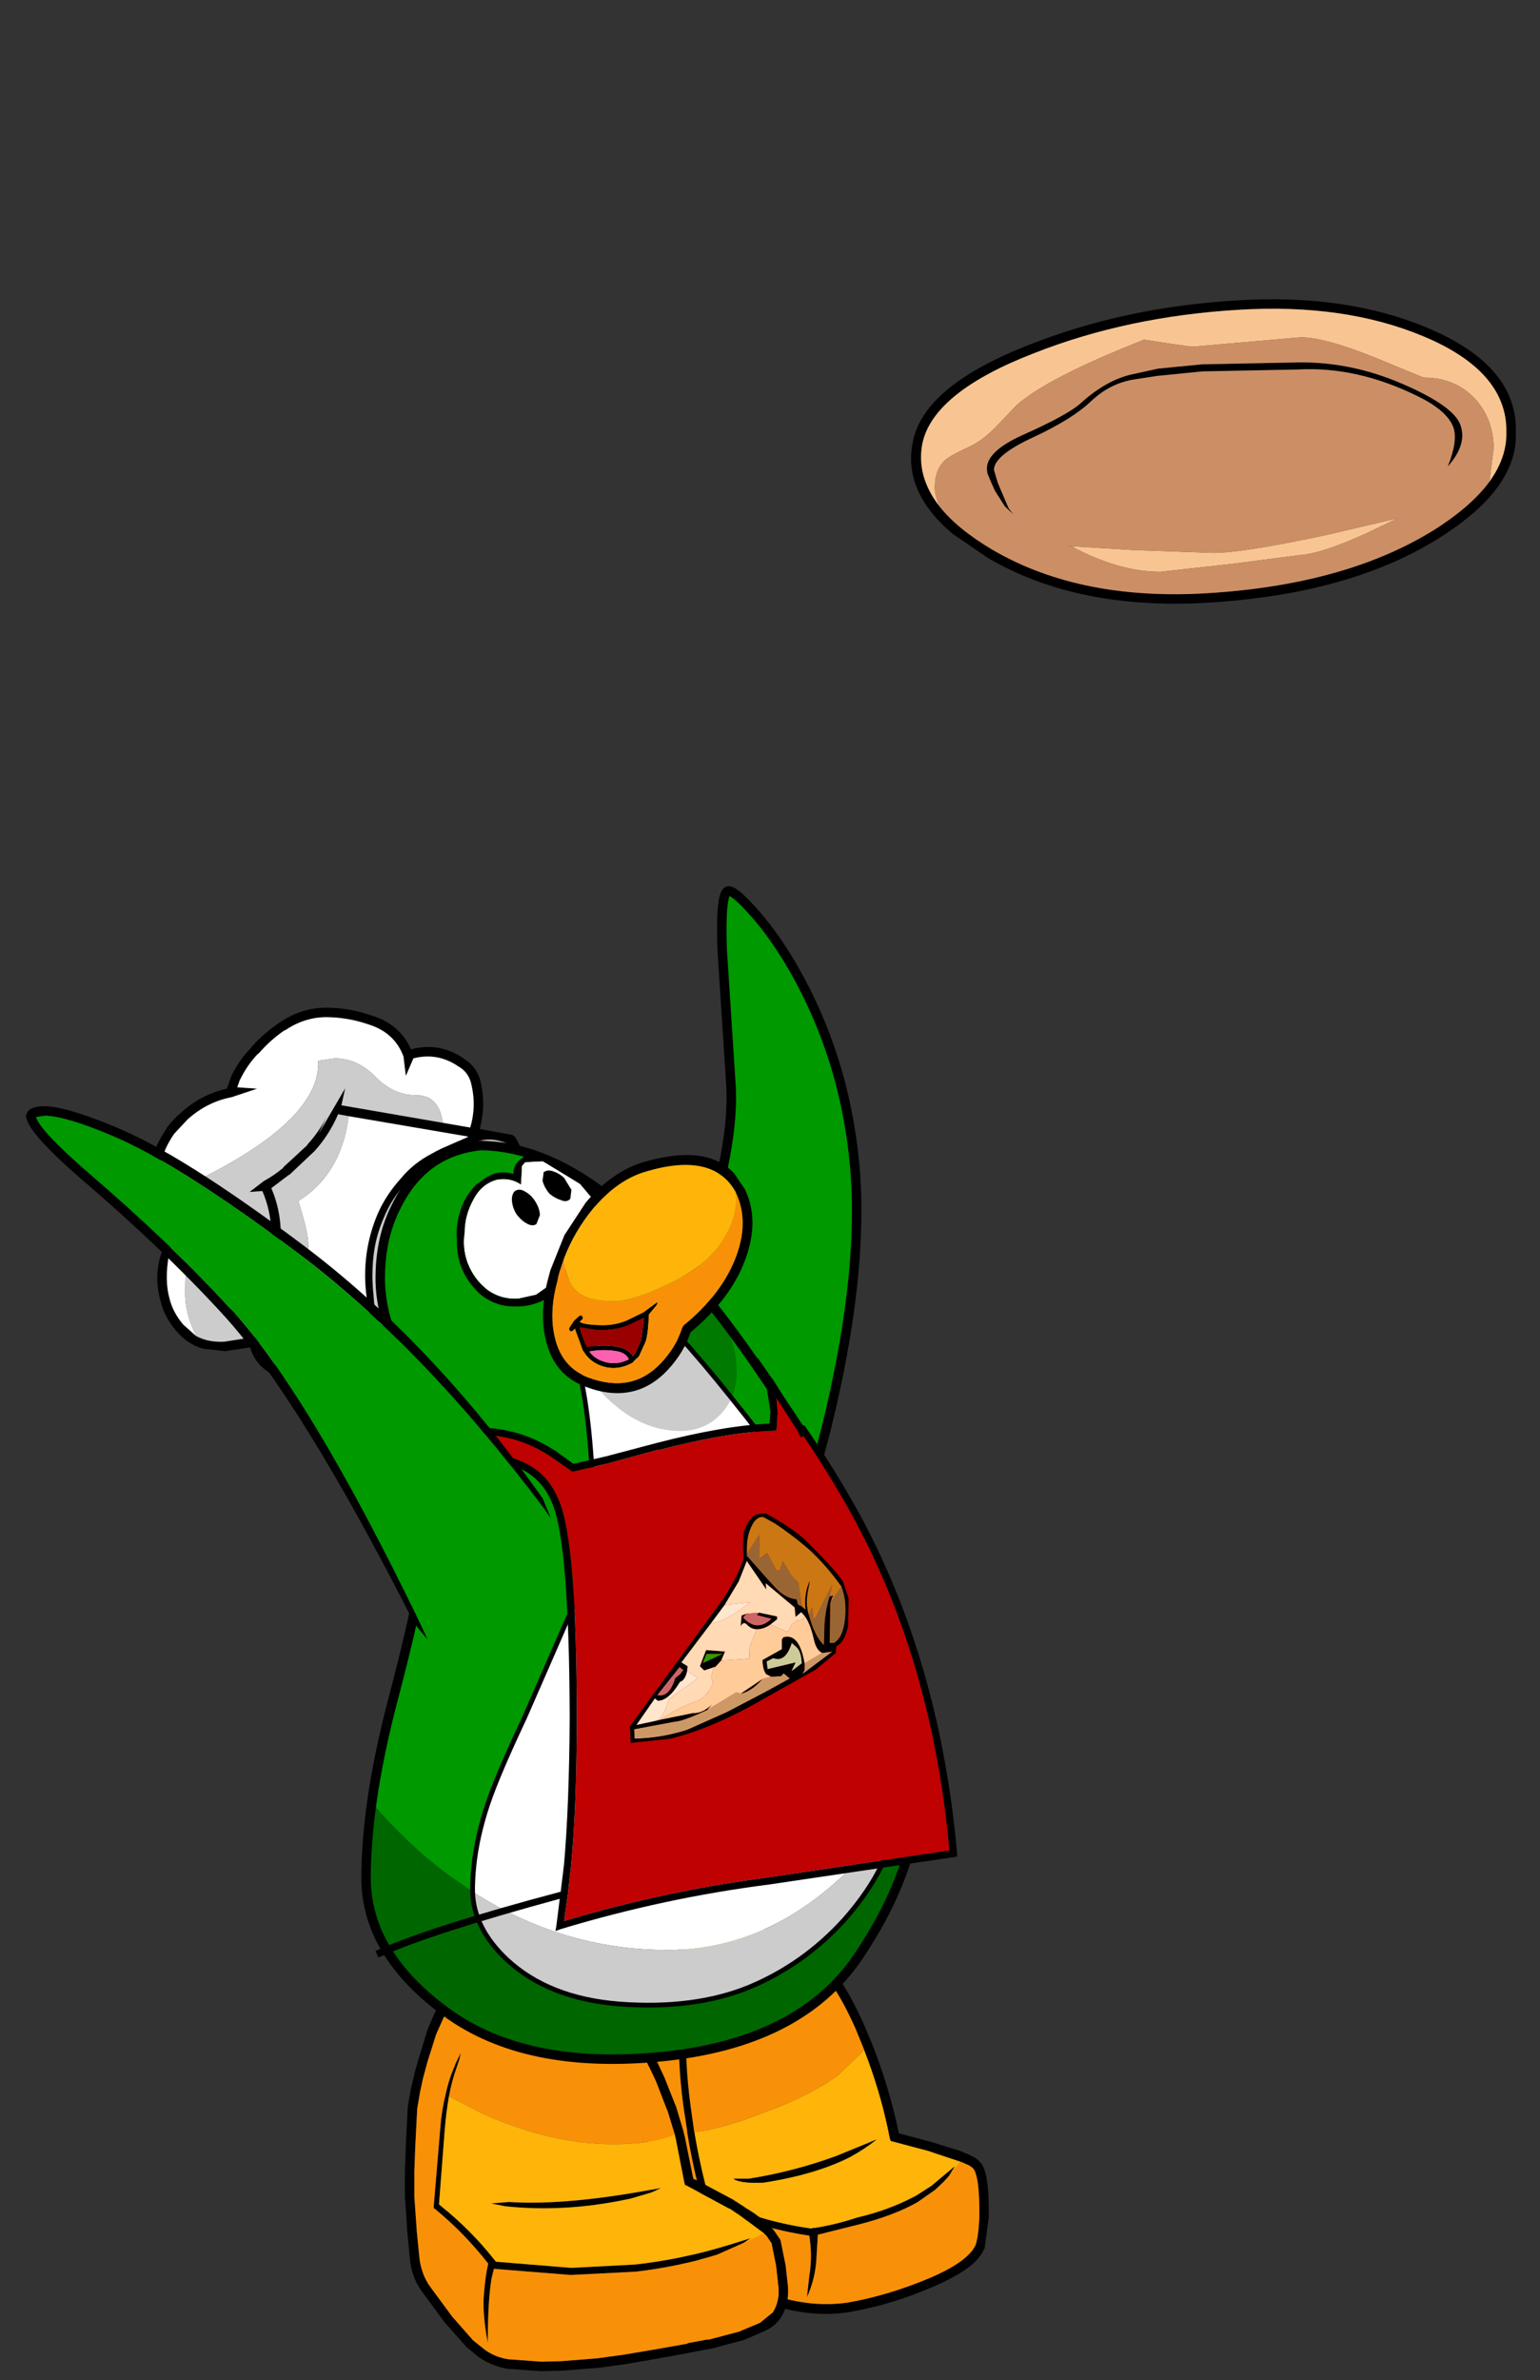 <?xml version="1.0" encoding="UTF-8" standalone="no"?>
<svg xmlns:ffdec="https://www.free-decompiler.com/flash" xmlns:xlink="http://www.w3.org/1999/xlink" ffdec:objectType="frame" height="251.2px" width="162.6px" xmlns="http://www.w3.org/2000/svg">
  <rect width="100%" height="100%" fill="#333333" stroke="none"/>
  <g transform="matrix(1.0, 0.0, 0.0, 1.0, -295.9, -22.4)">
    <use ffdec:characterId="209" height="41.9" transform="matrix(1.0, 0.0, 0.0, 1.0, 363.25, 224.7)" width="37.05" xlink:href="#shape0"/>
    <use ffdec:characterId="210" height="44.35" transform="matrix(1.0, 0.0, 0.0, 1.0, 338.6, 228.3)" width="40.5" xlink:href="#shape1"/>
    <use ffdec:characterId="211" height="39.6" transform="matrix(1.0, 0.0, 0.0, 1.0, 311.45, 128.75)" width="41.9" xlink:href="#shape2"/>
    <use ffdec:characterId="212" height="71.55" transform="matrix(1.0, 0.0, 0.0, 1.0, 365.1, 115.95)" width="21.75" xlink:href="#shape3"/>
    <use ffdec:characterId="213" height="97.45" transform="matrix(1.0, 0.0, 0.0, 1.0, 334.05, 142.8)" width="59.45" xlink:href="#shape4"/>
    <use ffdec:characterId="214" height="63.3" transform="matrix(1.0, 0.0, 0.0, 1.0, 335.55, 165.7)" width="61.4" xlink:href="#shape5"/>
    <use ffdec:characterId="191" height="24.35" transform="matrix(1.0, 0.0, 0.0, 1.0, 362.4, 182.05)" width="23.2" xlink:href="#shape6"/>
    <use ffdec:characterId="215" height="16.15" transform="matrix(1.0, 0.0, 0.0, 1.0, 344.1, 144.15)" width="15.75" xlink:href="#shape7"/>
    <use ffdec:characterId="115" height="4.15" transform="matrix(0.811, -0.585, 0.585, 0.811, 349.219, 148.863)" width="2.4" xlink:href="#shape8"/>
    <use ffdec:characterId="143" height="3.3" transform="matrix(0.066, -0.998, 0.998, 0.066, 352.956, 149.007)" width="3.1" xlink:href="#shape9"/>
    <use ffdec:characterId="194" height="18.3" transform="matrix(0.517, -0.856, 0.885, 0.691, 352.7, 164.4)" width="15.45" xlink:href="#shape10"/>
    <use ffdec:characterId="216" height="18.0" transform="matrix(0.517, -0.856, 0.856, 0.517, 348.886, 163.601)" width="27.75" xlink:href="#shape11"/>
    <use ffdec:characterId="245" height="32.1" transform="matrix(1.0, 0.0, 0.0, 1.0, 392.1, 54.0)" width="63.85" xlink:href="#shape12"/>
    <use ffdec:characterId="218" height="56.3" transform="matrix(1.0, 0.0, 0.0, 1.0, 298.65, 139.15)" width="55.4" xlink:href="#shape13"/>
  </g>
  <defs>
    <g id="shape0" transform="matrix(1.0, 0.0, 0.0, 1.0, 0.0, 0.0)">
      <path d="M24.25 23.9 L20.95 25.25 Q16.45 26.9 11.7 27.65 L10.1 27.65 Q10.8 28.15 13.25 28.05 18.75 27.2 22.4 25.35 23.95 24.5 25.2 23.5 L24.25 23.9 M23.9 14.05 Q25.5 18.15 26.4 22.35 L26.6 23.35 26.7 23.65 30.85 24.75 30.8 24.75 34.1 25.85 33.65 26.4 32.8 27.4 33.45 26.35 31.0 28.4 29.45 29.4 Q26.6 30.95 23.15 31.75 20.9 32.5 18.65 32.85 L18.5 32.85 18.25 32.9 Q14.6 32.4 10.95 31.1 L7.75 29.8 7.45 29.55 Q6.55 26.25 5.95 22.7 7.85 22.55 11.15 21.45 L14.65 20.15 Q18.5 18.6 21.1 16.75 L23.9 14.05" fill="#ffb409" fill-rule="evenodd" stroke="none"/>
      <path d="M24.6 13.1 Q26.55 17.95 27.55 22.85 L31.1 23.8 34.0 24.7 34.6 24.95 Q35.7 25.4 36.05 25.8 L36.15 25.9 Q37.0 26.8 37.05 30.5 L37.05 31.7 36.6 35.05 36.55 35.05 Q35.75 37.1 31.15 39.05 26.75 40.95 22.4 41.7 17.9 42.45 12.95 40.55 7.95 38.65 4.65 36.05 1.1 33.35 0.7 31.15 L0.7 31.05 Q-0.05 25.8 0.0 20.6 0.05 14.65 0.9 8.7 L0.9 8.65 0.95 8.65 Q2.9 0.25 10.3 0.0 18.7 -0.4 23.9 11.45 L24.6 13.1 M24.25 23.9 L25.2 23.5 Q23.95 24.5 22.4 25.35 18.75 27.2 13.25 28.05 10.8 28.15 10.1 27.65 L11.7 27.65 Q16.45 26.9 20.95 25.25 L24.25 23.9 M34.1 25.85 L30.8 24.75 30.85 24.75 26.7 23.65 26.6 23.35 26.4 22.35 Q25.5 18.15 23.9 14.05 L23.0 11.85 Q18.1 0.7 10.35 1.0 3.7 1.25 1.9 8.9 L1.9 8.85 Q1.05 14.75 1.0 20.6 0.95 25.7 1.7 30.9 L1.7 30.95 Q2.1 32.85 5.25 35.25 8.45 37.75 13.3 39.6 18.0 41.35 22.25 40.7 26.45 39.95 30.75 38.15 34.85 36.4 35.65 34.65 35.95 33.85 36.05 31.8 L36.05 30.5 Q36.0 27.55 35.5 26.7 L35.35 26.5 35.0 26.25 34.1 25.85 M5.95 22.7 Q6.55 26.25 7.45 29.55 L7.75 29.8 10.95 31.1 Q14.6 32.4 18.25 32.9 L18.5 32.85 18.65 32.85 Q20.9 32.5 23.15 31.75 26.6 30.95 29.45 29.4 L31.0 28.4 33.45 26.35 32.8 27.4 32.3 27.95 31.4 28.8 29.55 30.1 Q27.1 31.5 23.4 32.45 L19.0 33.55 19.0 33.6 18.85 36.05 Q18.75 38.15 17.85 40.15 L18.1 37.9 Q18.45 35.8 18.1 33.65 14.4 33.1 10.7 31.8 L8.3 30.9 6.8 30.0 6.75 29.85 Q5.8 26.4 5.2 22.7 L5.2 22.55 4.8 19.95 Q3.4 9.35 6.3 6.5 4.35 10.65 5.55 19.85 L5.95 22.7" fill="#000000" fill-rule="evenodd" stroke="none"/>
      <path d="M23.9 14.05 L21.1 16.75 Q18.5 18.6 14.65 20.15 L11.15 21.45 Q7.85 22.55 5.95 22.7 L5.55 19.85 Q4.35 10.65 6.3 6.5 3.4 9.35 4.8 19.95 L5.2 22.55 5.2 22.7 Q5.8 26.4 6.75 29.85 L6.8 30.0 8.3 30.9 10.7 31.8 Q14.4 33.1 18.1 33.65 18.45 35.8 18.1 37.9 L17.85 40.15 Q18.75 38.15 18.85 36.05 L19.0 33.6 19.0 33.55 23.4 32.45 Q27.1 31.5 29.55 30.1 L31.4 28.8 32.3 27.95 32.8 27.4 33.65 26.4 34.1 25.85 35.0 26.25 35.35 26.5 35.5 26.7 Q36.0 27.55 36.05 30.5 L36.05 31.8 Q35.95 33.85 35.65 34.65 34.85 36.4 30.75 38.15 26.45 39.95 22.25 40.7 18.0 41.35 13.3 39.6 8.45 37.75 5.25 35.25 2.1 32.85 1.7 30.95 L1.7 30.9 Q0.95 25.7 1.0 20.6 1.05 14.75 1.9 8.85 L1.9 8.9 Q3.7 1.25 10.35 1.0 18.1 0.7 23.0 11.85 L23.9 14.05" fill="#f99108" fill-rule="evenodd" stroke="none"/>
    </g>
    <g id="shape1" transform="matrix(1.0, 0.0, 0.0, 1.0, 0.0, 0.0)">
      <path d="M40.5 35.5 L40.5 35.55 Q40.6 37.35 39.75 38.7 39.05 39.7 37.95 40.15 L35.75 41.1 35.7 41.1 32.3 42.0 32.25 42.0 30.1 42.4 30.15 42.4 26.3 43.1 23.4 43.6 20.5 44.0 20.45 44.0 16.65 44.3 16.6 44.3 14.45 44.35 14.35 44.35 10.9 44.1 10.85 44.1 Q9.2 43.8 7.9 42.9 L7.95 42.95 6.55 41.8 4.25 39.2 2.0 36.15 Q0.85 34.7 0.6 32.7 L0.3 29.6 0.1 26.45 0.05 26.05 0.05 23.2 0.15 20.5 0.35 16.55 0.35 16.5 0.65 14.75 0.65 14.7 1.1 12.8 1.5 11.4 2.4 8.45 Q2.9 7.1 3.55 5.85 L3.6 5.85 5.0 3.9 5.05 3.9 6.65 2.2 7.65 1.5 7.6 1.55 Q8.55 1.0 9.7 0.75 L9.65 0.75 Q10.65 0.3 11.75 0.1 L11.8 0.05 11.85 0.05 14.65 0.2 Q16.5 0.5 18.35 1.45 L20.2 2.7 20.25 2.75 22.1 4.35 Q23.65 5.85 24.65 7.65 L26.05 10.35 27.45 13.35 28.7 16.5 29.45 19.0 29.55 19.4 29.6 19.6 30.5 24.05 30.95 24.25 34.8 26.3 34.8 26.35 34.85 26.35 35.95 27.05 35.9 27.05 Q37.5 27.95 38.85 29.3 L38.95 29.4 39.7 30.5 40.25 33.2 40.5 35.5 M28.55 19.4 L27.75 16.8 27.75 16.85 26.55 13.75 25.15 10.8 23.8 8.15 23.75 8.15 Q22.85 6.45 21.4 5.05 L21.4 5.1 19.6 3.5 17.9 2.35 Q15.6 1.2 13.2 1.05 L11.9 1.05 10.0 1.7 9.95 1.7 Q8.95 1.9 8.1 2.4 L7.3 2.95 5.8 4.5 5.8 4.55 Q5.0 5.4 4.45 6.35 L3.35 8.8 2.45 11.65 1.95 13.5 1.65 14.9 1.35 16.65 1.15 20.55 1.05 23.2 1.05 23.25 1.05 26.0 1.1 26.65 1.3 29.5 1.3 29.55 1.6 32.55 Q1.85 34.3 2.8 35.55 L5.05 38.6 7.25 41.1 8.5 42.1 Q9.6 42.9 11.0 43.1 L14.45 43.35 16.55 43.3 20.35 43.0 23.25 42.6 26.2 42.1 29.9 41.45 29.9 41.4 32.05 41.0 32.05 41.05 35.45 40.15 35.4 40.15 37.55 39.25 38.9 38.15 Q39.6 37.05 39.5 35.6 L39.25 33.35 39.25 33.3 38.75 30.8 38.75 30.85 38.25 30.1 37.95 29.8 35.4 27.9 34.35 27.2 34.3 27.2 29.85 24.8 29.6 24.7 29.6 24.6 29.55 24.45 28.65 19.85 28.55 19.45 28.55 19.4 M35.85 30.8 L33.05 32.05 Q29.05 33.3 24.45 33.85 L17.55 34.2 9.45 33.55 9.2 34.55 Q8.8 36.9 8.8 41.35 8.2 38.1 8.4 36.2 8.55 34.25 8.85 33.0 6.3 29.75 3.25 27.25 L3.1 27.15 3.1 26.9 3.8 18.55 Q3.95 16.75 4.35 15.15 4.7 13.5 5.35 12.05 L5.35 12.0 5.95 10.75 5.8 11.45 5.55 12.2 Q5.0 13.7 4.7 15.35 4.4 17.05 4.25 18.95 L3.65 26.75 3.95 27.0 Q7.05 29.5 9.5 32.6 L9.55 32.65 9.65 32.8 17.6 33.45 24.35 33.1 Q28.85 32.6 33.15 31.35 L34.35 31.0 36.6 30.3 35.85 30.8 M11.0 26.5 L11.1 26.5 Q17.3 26.9 27.15 25.0 L26.2 25.45 23.85 26.15 23.35 26.25 Q16.85 27.6 10.65 26.95 L9.15 26.65 11.0 26.5" fill="#000000" fill-rule="evenodd" stroke="none"/>
      <path d="M37.95 29.8 L38.25 30.1 38.75 30.85 38.75 30.8 39.25 33.3 39.25 33.35 39.5 35.6 Q39.6 37.05 38.9 38.15 L37.55 39.25 35.4 40.15 35.45 40.15 32.05 41.05 32.05 41.0 29.9 41.4 29.9 41.45 26.2 42.1 23.25 42.6 20.35 43.0 16.55 43.3 14.45 43.35 11.0 43.1 Q9.6 42.9 8.5 42.1 L7.25 41.1 5.05 38.6 2.8 35.55 Q1.85 34.3 1.6 32.55 L1.3 29.55 1.3 29.5 1.1 26.65 1.05 26.0 1.05 23.25 1.05 23.2 1.15 20.55 1.35 16.65 1.65 14.9 1.95 13.5 2.45 11.65 3.35 8.8 4.45 6.35 Q5.0 5.4 5.8 4.55 L5.8 4.5 7.3 2.95 8.1 2.4 Q8.95 1.9 9.95 1.7 L10.0 1.7 11.9 1.05 13.2 1.05 Q15.6 1.2 17.9 2.35 L19.6 3.5 21.4 5.1 21.4 5.05 Q22.85 6.45 23.75 8.15 L23.8 8.15 25.15 10.8 26.55 13.75 27.75 16.85 27.75 16.8 28.55 19.4 Q26.05 20.4 22.05 20.4 15.5 20.4 8.3 17.2 L4.7 15.35 Q5.0 13.7 5.55 12.2 L5.8 11.45 5.95 10.75 5.35 12.0 5.35 12.05 Q4.7 13.5 4.35 15.15 3.95 16.75 3.8 18.55 L3.1 26.9 3.1 27.15 3.25 27.25 Q6.3 29.75 8.85 33.0 8.55 34.25 8.4 36.2 8.2 38.1 8.8 41.35 8.8 36.9 9.2 34.55 L9.45 33.55 17.55 34.2 24.45 33.85 Q29.05 33.3 33.05 32.05 L35.85 30.8 37.55 30.0 37.95 29.8" fill="#f99108" fill-rule="evenodd" stroke="none"/>
      <path d="M28.55 19.4 L28.55 19.45 28.65 19.85 29.55 24.45 29.6 24.6 29.6 24.7 29.85 24.8 34.3 27.2 34.35 27.2 35.4 27.9 37.95 29.8 37.55 30.0 35.85 30.8 36.6 30.3 34.35 31.0 33.15 31.35 Q28.85 32.6 24.35 33.1 L17.6 33.45 9.65 32.8 9.55 32.65 9.5 32.6 Q7.05 29.5 3.95 27.0 L3.65 26.75 4.25 18.95 Q4.4 17.05 4.7 15.35 L8.3 17.2 Q15.5 20.4 22.05 20.4 26.05 20.4 28.55 19.4 M11.0 26.5 L9.15 26.65 10.65 26.95 Q16.85 27.6 23.35 26.25 L23.85 26.15 26.2 25.45 27.15 25.0 Q17.3 26.9 11.1 26.5 L11.0 26.5" fill="#ffb409" fill-rule="evenodd" stroke="none"/>
    </g>
    <g id="shape2" transform="matrix(1.0, 0.0, 0.0, 1.0, 0.0, 0.0)">
      <path d="M40.9 17.5 Q41.7 19.4 41.85 21.5 42.0 23.7 41.5 25.95 L41.5 25.9 Q41.0 28.3 40.1 30.65 38.95 33.55 36.9 35.9 L33.75 38.4 Q31.25 39.75 28.45 39.6 L28.35 39.6 27.45 39.45 27.25 39.4 22.2 36.1 20.75 37.4 Q18.3 39.5 14.95 39.2 11.75 38.7 10.85 35.85 L8.25 36.25 5.9 36.0 Q4.2 35.5 3.05 34.1 1.8 32.65 1.4 30.95 0.6 28.1 1.65 25.5 L0.9 23.65 0.35 21.9 Q-0.1 20.15 0.05 18.4 L0.05 18.35 Q0.25 15.3 2.05 12.75 L2.05 12.7 Q2.75 11.75 3.6 11.05 5.7 9.15 8.4 8.55 L8.9 7.15 Q9.75 5.45 11.0 4.2 L11.0 4.15 Q12.35 2.65 14.0 1.55 16.2 0.05 18.8 0.0 21.3 0.0 23.6 0.8 26.65 1.7 27.85 4.4 30.8 3.6 33.4 5.35 L33.35 5.35 Q34.9 6.25 35.25 8.05 35.75 10.45 35.1 12.8 L38.35 13.4 38.5 13.4 38.85 13.65 40.9 17.5 M40.5 25.7 L40.55 25.7 Q41.0 23.6 40.85 21.55 40.7 19.6 40.0 17.9 L38.15 14.4 Q35.95 13.45 34.3 14.4 L34.1 14.35 Q32.15 15.0 30.4 16.05 28.6 17.0 27.3 18.55 25.85 20.1 25.05 22.0 24.15 24.0 23.9 26.1 23.65 28.25 23.9 30.4 L23.9 30.45 Q23.95 31.65 24.3 32.8 L24.35 32.9 Q25.2 35.75 27.05 37.85 L27.45 38.35 27.7 38.5 28.55 38.6 Q31.05 38.75 33.25 37.55 34.95 36.55 36.15 35.25 38.05 33.05 39.15 30.3 L40.5 25.7 M31.2 12.15 L34.1 12.65 Q34.75 10.45 34.25 8.25 34.0 6.85 32.85 6.2 30.65 4.7 28.1 5.35 L27.3 7.2 27.05 5.15 Q26.1 2.6 23.3 1.75 21.1 1.0 18.8 1.0 16.5 1.05 14.55 2.4 L14.55 2.35 Q13.0 3.4 11.75 4.85 L11.7 4.85 Q10.55 6.05 9.8 7.6 L9.8 7.55 9.5 8.4 11.6 8.55 8.9 9.45 Q6.3 9.95 4.25 11.8 L2.85 13.3 Q1.25 15.6 1.05 18.45 0.9 20.05 1.3 21.65 L1.8 23.25 1.85 23.3 2.2 24.15 3.25 22.15 2.3 26.0 Q1.8 28.75 2.35 30.7 2.7 32.15 3.8 33.45 L5.15 34.65 Q6.45 35.35 8.15 35.25 L11.0 34.8 13.85 34.0 11.75 35.45 Q12.5 37.75 15.05 38.2 L15.1 38.2 Q18.0 38.45 20.1 36.65 L21.35 35.55 12.3 29.6 10.6 30.15 11.8 28.7 Q12.6 27.3 13.0 25.7 L12.95 25.7 13.1 23.8 13.1 23.75 Q13.05 21.45 12.15 19.35 L10.8 19.45 12.3 18.3 Q13.4 17.7 14.35 16.9 L14.35 16.85 16.9 14.5 16.9 14.45 Q18.15 13.1 19.0 11.4 L18.1 13.3 20.9 8.5 20.5 10.3 31.2 12.15 M23.45 32.3 L23.15 30.5 Q22.85 28.25 23.15 26.0 23.45 23.8 24.35 21.7 25.25 19.7 26.75 18.05 28.1 16.4 30.05 15.4 L30.5 15.15 31.1 14.85 33.85 13.65 33.85 13.6 21.25 11.45 20.15 11.25 Q19.2 13.45 17.65 15.15 L15.0 17.65 14.95 17.65 13.1 19.05 Q14.05 21.25 14.1 23.75 L13.95 25.9 13.95 25.95 12.95 28.8 22.45 35.05 22.5 35.1 25.5 37.05 Q24.25 35.25 23.6 33.0 L23.45 32.3" fill="#000000" fill-rule="evenodd" stroke="none"/>
      <path d="M5.15 34.65 L3.8 33.45 Q2.7 32.15 2.35 30.7 1.8 28.75 2.3 26.0 L3.25 22.15 2.2 24.15 1.85 23.3 1.8 23.25 1.3 21.65 Q0.9 20.05 1.05 18.45 1.25 15.6 2.85 13.3 L4.25 11.8 Q6.3 9.95 8.9 9.45 L11.6 8.55 9.5 8.4 9.8 7.55 9.8 7.6 Q10.55 6.05 11.7 4.85 L11.75 4.85 Q13.0 3.4 14.55 2.35 L14.55 2.4 Q16.5 1.05 18.8 1.0 21.1 1.0 23.3 1.75 26.1 2.6 27.05 5.15 L27.3 7.2 28.1 5.35 Q30.65 4.7 32.85 6.2 34.0 6.85 34.25 8.25 34.75 10.45 34.1 12.65 L31.2 12.15 Q30.8 9.25 28.45 9.25 26.0 9.25 24.1 7.3 22.2 5.35 19.8 5.35 L18.05 5.6 Q18.35 12.1 4.0 18.85 L5.9 20.9 Q5.1 22.15 4.65 23.6 4.0 25.95 4.0 30.15 4.0 32.3 5.15 34.6 L5.15 34.65 M21.25 11.45 L33.85 13.6 33.85 13.65 31.1 14.85 30.5 15.15 30.05 15.4 Q28.1 16.4 26.75 18.05 25.25 19.7 24.35 21.7 23.45 23.8 23.15 26.0 22.85 28.25 23.15 30.5 L23.45 32.3 20.25 30.3 16.25 27.75 Q17.0 26.55 17.0 25.1 17.0 23.95 16.35 21.75 L15.95 20.4 Q18.7 18.7 20.1 15.7 21.0 13.7 21.25 11.45" fill="#ffffff" fill-rule="evenodd" stroke="none"/>
      <path d="M40.5 25.7 L39.15 30.3 Q38.05 33.05 36.15 35.25 34.95 36.55 33.25 37.55 31.05 38.75 28.55 38.6 L27.7 38.5 27.45 38.35 27.05 37.85 Q25.2 35.75 24.35 32.9 L24.3 32.8 Q23.95 31.65 23.9 30.45 L23.9 30.4 Q23.65 28.25 23.9 26.1 24.15 24.0 25.05 22.0 25.85 20.1 27.3 18.55 28.6 17.0 30.4 16.05 32.15 15.0 34.1 14.35 L34.3 14.4 Q35.95 13.45 38.15 14.4 L40.0 17.9 Q40.7 19.6 40.85 21.55 41.0 23.6 40.55 25.7 L40.5 25.7 M31.2 12.15 L20.5 10.3 20.9 8.5 18.1 13.3 19.0 11.4 Q18.15 13.1 16.9 14.45 L16.9 14.5 14.35 16.85 14.35 16.9 Q13.4 17.7 12.3 18.3 L10.8 19.45 12.15 19.35 Q13.05 21.45 13.1 23.75 L13.1 23.8 12.95 25.7 13.0 25.7 Q12.6 27.3 11.8 28.7 L10.6 30.15 12.3 29.6 21.35 35.55 20.1 36.65 Q18.0 38.45 15.1 38.2 L15.05 38.2 Q12.5 37.75 11.75 35.45 L13.85 34.0 11.0 34.8 8.15 35.25 Q6.45 35.35 5.15 34.65 L5.15 34.6 Q4.0 32.3 4.0 30.15 4.0 25.95 4.65 23.6 5.1 22.15 5.9 20.9 L4.0 18.85 Q18.35 12.1 18.05 5.6 L19.8 5.35 Q22.2 5.35 24.1 7.3 26.0 9.25 28.45 9.25 30.8 9.25 31.2 12.15 M23.45 32.3 L23.6 33.0 Q24.25 35.25 25.5 37.05 L22.5 35.1 22.45 35.05 12.95 28.8 13.95 25.95 13.95 25.9 14.1 23.75 Q14.05 21.25 13.1 19.05 L14.95 17.65 15.0 17.65 17.65 15.15 Q19.2 13.45 20.15 11.25 L21.25 11.45 Q21.0 13.7 20.1 15.7 18.7 18.7 15.95 20.4 L16.35 21.75 Q17.0 23.95 17.0 25.1 17.0 26.55 16.25 27.75 L20.25 30.3 23.45 32.3" fill="#cccccc" fill-rule="evenodd" stroke="none"/>
    </g>
    <g id="shape3" transform="matrix(1.0, 0.0, 0.0, 1.0, 0.5, 0.5)">
      <path d="M4.05 38.25 Q8.0 26.85 7.45 20.05 L6.55 6.15 Q6.35 0.3 7.15 0.0 7.65 -0.2 9.5 1.8 11.65 4.1 13.7 7.5 19.5 17.3 20.55 29.05 21.55 40.45 17.55 56.65 15.5 64.75 13.3 70.55 L0.0 48.3 Q2.1 43.95 4.05 38.25" fill="#009900" fill-rule="evenodd" stroke="none"/>
      <path d="M4.05 38.25 Q8.0 26.85 7.45 20.05 L6.55 6.15 Q6.35 0.3 7.15 0.0 7.65 -0.2 9.5 1.8 11.65 4.1 13.7 7.5 19.5 17.3 20.55 29.05 21.55 40.45 17.55 56.65 15.5 64.75 13.3 70.55 L0.0 48.3 Q2.1 43.95 4.05 38.25 Z" fill="none" stroke="#000000" stroke-linecap="round" stroke-linejoin="round" stroke-width="1.0"/>
    </g>
    <g id="shape4" transform="matrix(1.0, 0.0, 0.0, 1.0, 0.5, 0.5)">
      <path d="M11.25 78.75 L11.25 78.35 Q11.3 74.1 12.85 69.5 13.85 66.5 16.7 60.45 L21.95 48.45 Q24.35 42.5 23.85 34.15 23.35 25.75 21.9 21.85 22.2 21.95 26.3 19.7 L30.35 17.45 Q33.3 19.9 40.3 28.8 47.25 37.7 52.1 47.5 57.0 57.3 57.0 62.2 56.95 66.2 56.25 70.2 L52.2 75.2 Q43.1 84.9 31.85 84.9 20.8 84.9 11.25 78.75" fill="#ffffff" fill-rule="evenodd" stroke="none"/>
      <path d="M0.6 69.35 Q1.35 64.0 3.1 57.5 6.2 45.65 7.1 37.85 7.95 30.05 4.7 24.35 1.4 18.6 1.5 13.75 1.55 9.6 3.2 6.4 6.05 0.6 12.15 0.0 19.5 0.1 27.05 6.65 34.6 13.2 42.75 25.45 50.85 37.7 54.8 48.35 58.5 58.4 58.45 66.9 L56.25 70.2 Q56.95 66.2 57.0 62.2 57.0 57.3 52.1 47.5 47.25 37.7 40.3 28.8 33.3 19.9 30.35 17.45 L26.3 19.7 Q22.2 21.95 21.9 21.85 23.35 25.75 23.85 34.15 24.35 42.5 21.95 48.45 L16.7 60.45 Q13.85 66.5 12.85 69.5 11.3 74.1 11.25 78.35 L11.25 78.75 8.65 76.95 Q4.3 73.7 0.6 69.35" fill="#009900" fill-rule="evenodd" stroke="none"/>
      <path d="M56.25 70.2 L55.85 72.0 Q54.75 76.9 50.5 81.7 46.2 86.45 40.4 88.85 34.6 91.2 26.7 90.6 19.25 90.0 14.85 85.9 11.35 82.6 11.25 78.75 20.8 84.9 31.85 84.9 43.1 84.9 52.2 75.2 L56.25 70.2" fill="#cccccc" fill-rule="evenodd" stroke="none"/>
      <path d="M0.6 69.35 Q4.3 73.7 8.65 76.95 L11.25 78.75 Q11.35 82.6 14.85 85.9 19.25 90.0 26.7 90.6 34.6 91.2 40.4 88.85 46.2 86.45 50.5 81.7 54.75 76.9 55.85 72.0 L56.25 70.2 58.45 66.9 58.4 67.85 Q58.05 76.65 51.9 85.7 45.75 94.7 31.3 96.15 16.85 97.6 8.45 91.45 0.05 85.3 0.0 77.35 0.0 73.75 0.6 69.35" fill="#006700" fill-rule="evenodd" stroke="none"/>
      <path d="M58.45 66.9 Q58.5 58.4 54.8 48.35 50.85 37.7 42.75 25.45 34.6 13.2 27.05 6.65 19.5 0.1 12.15 0.0 6.05 0.6 3.2 6.4 1.55 9.6 1.5 13.75 1.4 18.6 4.7 24.35 7.95 30.05 7.1 37.85 6.2 45.65 3.1 57.5 1.35 64.0 0.6 69.35 0.0 73.75 0.0 77.35 0.05 85.3 8.45 91.45 16.85 97.6 31.3 96.15 45.75 94.7 51.9 85.7 58.05 76.65 58.4 67.85 L58.45 66.9" fill="none" stroke="#000000" stroke-linecap="round" stroke-linejoin="round" stroke-width="1.0"/>
      <path d="M11.25 78.75 L11.25 78.35 Q11.3 74.1 12.85 69.5 13.85 66.5 16.7 60.45 L21.95 48.45 Q24.35 42.5 23.85 34.15 23.35 25.75 21.9 21.85 22.2 21.95 26.3 19.7 L30.35 17.45 Q33.3 19.9 40.3 28.8 47.25 37.7 52.1 47.5 57.0 57.3 57.0 62.2 56.95 66.2 56.25 70.2 L55.85 72.0 Q54.75 76.9 50.5 81.7 46.2 86.45 40.4 88.85 34.6 91.2 26.7 90.6 19.25 90.0 14.85 85.9 11.35 82.6 11.25 78.75 Z" fill="none" stroke="#000000" stroke-linecap="round" stroke-linejoin="round" stroke-width="0.5"/>
    </g>
    <g id="shape5" transform="matrix(1.0, 0.0, 0.0, 1.0, 0.5, 0.5)">
      <path d="M41.8 3.7 L42.0 4.0 44.0 7.1 44.05 7.15 44.25 7.6 44.4 7.9 44.7 7.75 Q48.2 12.95 50.7 17.75 58.4 32.65 60.1 51.5 L40.9 54.35 Q30.1 55.75 19.4 58.95 L19.8 56.15 20.15 53.05 Q20.75 46.75 20.75 37.5 20.75 19.05 18.9 14.65 17.7 11.6 14.95 10.45 12.6 9.4 7.85 9.45 L5.9 9.65 5.5 9.7 5.55 8.25 Q12.7 6.4 17.95 9.9 L20.25 11.5 20.4 11.5 24.05 10.65 29.35 9.2 29.35 9.25 Q36.65 7.35 41.45 7.2 L41.8 7.15 41.85 6.85 41.95 5.2 41.8 3.7" fill="#bf0101" fill-rule="evenodd" stroke="none"/>
      <path d="M39.25 -0.05 L39.85 -0.5 40.05 -0.2 41.3 1.6 41.4 1.7 42.6 3.6 44.6 6.6 44.75 6.65 44.85 6.7 44.9 6.8 Q48.7 12.3 51.35 17.4 59.2 32.6 60.9 51.8 L60.9 52.15 60.55 52.2 41.0 55.1 Q30.0 56.5 19.05 59.8 L18.5 60.0 18.6 59.4 18.95 56.6 Q5.7 60.2 0.15 62.65 L-0.2 62.8 -0.5 62.1 -0.15 61.95 Q5.5 59.45 19.05 55.85 L19.4 53.0 Q19.95 46.75 20.0 37.5 19.95 19.25 18.2 14.95 17.1 12.2 14.65 11.15 12.4 10.2 7.85 10.2 L6.0 10.4 5.15 10.6 4.65 10.7 4.7 10.15 4.8 7.95 4.8 7.65 5.05 7.6 Q12.7 5.55 18.35 9.25 L18.4 9.25 20.4 10.7 23.85 9.9 29.15 8.5 Q36.3 6.65 41.1 6.45 L41.2 5.2 40.7 2.0 39.45 0.25 39.25 -0.05 M41.8 3.7 L41.95 5.2 41.85 6.85 41.8 7.15 41.45 7.2 Q36.65 7.35 29.35 9.25 L29.35 9.2 24.05 10.65 20.4 11.5 20.25 11.5 17.95 9.9 Q12.7 6.4 5.55 8.25 L5.5 9.7 5.9 9.65 7.85 9.45 Q12.6 9.4 14.95 10.45 17.7 11.6 18.9 14.65 20.75 19.05 20.75 37.5 20.75 46.75 20.15 53.05 L19.8 56.15 19.4 58.95 Q30.1 55.75 40.9 54.35 L60.1 51.5 Q58.4 32.65 50.7 17.75 48.2 12.95 44.7 7.75 L44.4 7.9 44.25 7.6 44.05 7.15 44.0 7.1 42.0 4.0 41.8 3.7" fill="#000000" fill-rule="evenodd" stroke="none"/>
    </g>
    <g id="shape6" transform="matrix(1.0, 0.0, 0.0, 1.0, 0.0, 0.0)">
      <path d="M21.1 8.85 L21.35 7.65 19.55 11.2 19.35 11.05 19.25 10.0 18.9 10.8 Q18.5 9.65 18.85 8.0 L19.0 7.2 Q18.4 8.5 18.55 10.1 18.7 10.4 18.15 9.9 L17.8 7.4 17.0 6.55 16.15 5.1 15.85 6.1 15.5 6.1 14.5 4.25 13.7 4.85 13.65 2.35 12.35 4.4 12.35 3.85 Q12.35 2.7 12.65 1.9 13.2 0.35 14.1 0.45 L15.35 1.15 Q17.15 2.35 18.9 3.85 20.75 5.55 22.35 7.8 L21.5 9.0 21.45 8.75 21.1 8.85" fill="#cb7814" fill-rule="evenodd" stroke="none"/>
      <path d="M21.45 8.75 L21.5 9.0 21.15 9.55 21.45 8.75 M20.3 14.8 L21.4 14.65 18.2 17.05 18.45 16.6 18.45 15.9 20.3 14.8 M14.9 17.3 L15.95 17.25 16.25 16.95 16.9 17.5 14.35 18.9 10.25 21.05 6.1 22.9 Q3.35 23.8 0.5 23.85 L0.45 22.85 4.75 22.05 Q5.65 22.0 8.2 20.8 L11.25 18.95 11.7 19.1 Q12.85 18.85 14.0 17.55 L14.9 17.3" fill="#cc9966" fill-rule="evenodd" stroke="none"/>
      <path d="M18.9 10.8 L19.25 10.0 19.35 11.05 19.55 11.2 21.35 7.65 21.1 8.85 Q20.6 10.45 20.55 12.15 L20.5 14.0 Q19.5 13.05 18.9 10.8 M21.5 9.0 L22.35 7.8 Q22.9 9.25 22.75 11.0 22.55 13.2 21.55 13.75 L21.1 13.75 21.1 13.7 21.15 9.55 21.5 9.0 M12.35 4.4 L13.65 2.35 13.7 4.85 14.5 4.25 15.5 6.1 15.85 6.1 16.15 5.1 17.0 6.55 17.8 7.4 18.15 9.9 17.75 9.7 17.6 9.15 Q16.4 9.05 15.3 7.85 L14.3 6.75 12.35 4.55 12.35 4.45 12.35 4.4" fill="#996633" fill-rule="evenodd" stroke="none"/>
      <path d="M18.9 10.8 Q19.5 13.05 20.5 14.0 L20.55 12.15 Q20.6 10.45 21.1 8.85 L21.45 8.75 21.15 9.55 21.1 13.7 21.05 13.75 21.1 13.75 21.55 13.75 Q22.55 13.2 22.75 11.0 22.9 9.25 22.35 7.8 20.75 5.55 18.9 3.85 17.15 2.35 15.35 1.15 L14.1 0.45 Q13.2 0.35 12.65 1.9 12.35 2.7 12.35 3.85 L12.35 4.4 12.35 4.45 12.35 4.55 14.3 6.75 15.3 7.85 Q16.4 9.05 17.6 9.15 L17.75 9.7 18.15 9.9 Q18.7 10.4 18.55 10.1 18.4 8.5 19.0 7.2 L18.85 8.0 Q18.5 9.65 18.9 10.8 M23.05 11.95 Q22.65 13.75 21.8 14.1 L21.75 14.8 19.65 16.55 12.7 20.45 Q8.15 22.9 4.3 23.85 L0.1 24.3 0.0 22.55 9.5 9.6 Q11.15 7.3 12.0 4.95 L11.95 3.3 12.05 1.95 12.45 1.1 Q12.8 0.5 13.3 0.2 L14.3 0.05 Q16.75 1.35 18.45 2.8 21.8 6.15 22.5 7.25 L23.1 9.05 23.05 11.95 M18.45 15.9 L18.45 16.6 18.2 17.05 21.4 14.65 20.3 14.8 Q19.65 14.5 19.4 13.25 19.05 11.75 18.5 10.95 L18.1 10.5 17.5 11.0 17.4 10.0 14.35 7.45 14.4 8.1 12.35 5.1 11.5 7.25 10.0 9.75 8.55 11.7 5.45 15.8 6.1 16.2 6.05 16.7 Q5.9 17.5 5.45 17.8 L5.3 17.85 Q4.1 19.85 2.95 19.85 L2.65 19.6 0.7 22.4 2.8 21.95 3.2 21.85 6.65 21.15 Q7.7 21.2 8.7 20.2 L8.2 20.8 Q5.65 22.0 4.75 22.05 L0.45 22.85 0.5 23.85 Q3.35 23.8 6.1 22.9 L10.25 21.05 14.35 18.9 16.9 17.5 16.25 16.95 15.95 17.25 14.9 17.3 14.4 17.05 Q14.05 16.65 14.0 15.55 L16.05 14.4 16.05 13.4 16.2 13.15 Q17.9 12.65 18.45 15.9 M13.4 12.3 Q12.85 12.3 12.4 11.85 12.0 11.4 11.7 12.0 L11.8 10.85 12.35 10.65 11.95 11.05 Q13.4 12.65 14.95 11.2 L13.4 10.8 13.65 10.55 15.55 10.95 15.55 11.25 14.85 11.8 Q14.15 12.3 13.4 12.3 M9.65 15.6 L9.1 16.2 9.05 16.25 7.85 16.65 7.4 16.2 8.05 14.5 10.05 14.65 9.65 15.6 M7.75 15.85 L9.8 14.9 8.1 14.9 7.75 15.75 7.65 15.85 7.75 15.85 M5.65 16.6 L5.25 16.3 2.9 19.25 Q4.15 19.55 4.8 17.45 L5.3 17.05 5.65 16.6 M17.1 16.7 L18.15 15.9 Q18.1 14.6 17.55 14.15 L17.1 13.75 Q16.45 15.85 15.15 15.35 L14.45 15.7 14.55 16.5 17.5 15.8 17.1 16.65 17.05 16.7 17.1 16.7 M14.0 17.55 Q12.85 18.85 11.7 19.1 L14.0 17.55" fill="#000000" fill-rule="evenodd" stroke="none"/>
      <path d="M3.2 21.85 L2.8 21.95 Q3.5 21.65 3.95 20.2 L4.1 19.7 7.2 17.45 6.05 16.7 6.1 16.2 5.45 15.8 8.55 11.7 Q10.3 11.35 12.05 9.95 L12.75 9.45 10.0 9.75 11.5 7.25 12.35 5.1 14.4 8.1 14.35 7.45 17.4 10.0 17.5 11.0 18.1 10.5 18.5 10.95 Q18.1 11.45 17.65 11.35 L17.05 11.85 Q16.8 12.6 16.55 12.55 L14.85 11.8 15.55 11.25 15.55 10.95 13.65 10.55 12.35 10.65 11.8 10.85 11.7 12.0 Q12.0 11.4 12.4 11.85 12.85 12.3 13.4 12.3 L12.65 14.15 12.6 15.4 9.65 15.6 10.05 14.65 8.05 14.5 7.4 16.2 7.85 16.65 9.05 16.25 9.05 16.3 8.8 16.5 8.6 17.35 8.8 18.0 Q8.1 19.5 7.15 19.85 5.15 20.55 3.2 21.85" fill="#ffdab5" fill-rule="evenodd" stroke="none"/>
      <path d="M12.35 10.65 L13.65 10.55 13.4 10.8 14.95 11.2 Q13.4 12.65 11.95 11.05 L12.35 10.65 M5.65 16.6 L5.3 17.05 4.8 17.45 Q4.15 19.55 2.9 19.25 L5.25 16.3 5.65 16.6" fill="#cc6666" fill-rule="evenodd" stroke="none"/>
      <path d="M18.45 15.9 Q17.9 12.65 16.2 13.15 L16.05 13.4 16.05 14.4 14.0 15.55 Q14.05 16.65 14.4 17.05 L14.9 17.3 14.0 17.55 11.7 19.1 11.25 18.95 8.2 20.8 8.7 20.2 Q7.7 21.2 6.65 21.15 L3.2 21.85 Q5.15 20.55 7.15 19.85 8.1 19.5 8.8 18.0 L8.6 17.35 8.8 16.5 9.05 16.3 9.1 16.2 9.65 15.6 12.6 15.4 12.65 14.15 13.4 12.3 Q14.15 12.3 14.85 11.8 L16.55 12.55 Q16.8 12.6 17.05 11.85 L17.65 11.35 Q18.1 11.45 18.5 10.95 19.05 11.75 19.4 13.25 19.65 14.5 20.3 14.8 L18.45 15.9" fill="#ffcc99" fill-rule="evenodd" stroke="none"/>
      <path d="M2.8 21.95 L0.7 22.4 2.65 19.6 2.95 19.85 Q4.1 19.85 5.3 17.85 L5.45 17.8 Q5.9 17.5 6.05 16.7 L7.2 17.45 4.1 19.7 3.95 20.2 Q3.5 21.65 2.8 21.95 M8.55 11.7 L10.0 9.75 12.75 9.45 12.05 9.95 Q10.3 11.35 8.55 11.7" fill="#ffe7ce" fill-rule="evenodd" stroke="none"/>
      <path d="M7.75 15.75 L8.1 14.9 9.8 14.9 7.75 15.85 7.75 15.75" fill="#339900" fill-rule="evenodd" stroke="none"/>
      <path d="M9.1 16.2 L9.05 16.3 9.05 16.25 9.1 16.2" fill="#ffe0c1" fill-rule="evenodd" stroke="none"/>
      <path d="M17.1 16.65 L17.5 15.8 14.55 16.5 14.45 15.7 15.15 15.35 Q16.45 15.85 17.1 13.75 L17.55 14.15 Q18.1 14.6 18.15 15.9 L17.1 16.7 17.1 16.65" fill="#cccc99" fill-rule="evenodd" stroke="none"/>
    </g>
    <g id="shape7" transform="matrix(1.0, 0.0, 0.0, 1.0, 0.0, 0.0)">
      <path d="M13.05 3.2 L14.4 4.8 14.85 6.4 14.85 7.7 14.0 8.6 12.75 8.65 12.6 9.45 12.15 11.05 11.75 12.0 10.6 13.35 8.4 14.9 6.6 15.3 Q4.65 15.45 3.15 14.3 1.8 13.2 1.15 11.5 0.6 9.95 0.85 8.35 0.85 6.5 1.8 4.8 2.65 3.2 4.25 2.75 5.7 2.5 6.8 3.25 L6.9 1.3 7.25 0.9 9.1 0.8 9.45 1.0 13.05 3.2" fill="#ffffff" fill-rule="evenodd" stroke="none"/>
      <path d="M13.05 3.2 L9.45 1.0 9.1 0.8 7.25 0.9 6.9 1.3 6.8 3.25 Q5.7 2.5 4.25 2.75 2.65 3.2 1.8 4.8 0.85 6.5 0.85 8.35 0.6 9.95 1.15 11.5 1.8 13.2 3.15 14.3 4.65 15.45 6.6 15.3 L8.4 14.9 10.6 13.35 11.75 12.0 12.15 11.05 12.6 9.45 12.75 8.65 14.0 8.6 14.85 7.7 14.85 6.4 14.4 4.8 13.05 3.2 M13.3 9.4 Q13.3 10.4 12.9 11.45 12.3 12.9 11.2 14.0 8.5 16.7 4.8 16.0 3.1 15.55 2.05 14.4 -0.05 12.15 0.05 9.15 -0.1 7.6 0.4 6.05 0.9 4.45 2.1 3.25 L3.25 2.45 Q4.55 1.7 6.0 2.15 6.0 1.05 7.05 0.4 7.5 0.1 8.1 0.0 L9.3 0.1 Q10.95 0.9 12.7 2.0 15.25 3.6 15.7 6.6 L15.7 7.5 Q15.4 8.85 14.2 9.25 L13.35 9.35 13.3 9.4" fill="#000000" fill-rule="evenodd" stroke="none"/>
    </g>
    <g id="shape8" transform="matrix(1.0, 0.0, 0.0, 1.0, -0.1, -0.15)">
      <path d="M2.05 3.75 L1.2 4.3 Q0.7 4.3 0.4 3.65 0.1 3.0 0.1 2.15 0.2 1.3 0.6 0.7 1.0 0.15 1.45 0.15 1.95 0.2 2.2 0.75 2.55 1.45 2.5 2.25 2.45 3.15 2.05 3.75" fill="#000000" fill-rule="evenodd" stroke="none"/>
    </g>
    <g id="shape9" transform="matrix(1.0, 0.0, 0.0, 1.0, -0.1, -0.1)">
      <path d="M0.4 3.25 Q-0.05 2.9 0.2 2.25 0.35 1.6 0.8 1.0 1.45 0.4 2.1 0.2 L3.0 0.25 Q3.3 0.6 3.2 1.1 3.05 1.85 2.55 2.45 L1.35 3.3 0.4 3.25" fill="#000000" fill-rule="evenodd" stroke="none"/>
    </g>
    <g id="shape10" transform="matrix(1.0, 0.0, 0.0, 1.0, 0.0, 0.0)">
      <path d="M12.35 16.25 Q9.75 18.65 6.65 18.25 3.45 17.85 1.55 14.9 -0.35 12.0 0.1 8.25 0.55 4.45 3.1 2.0 5.65 -0.3 8.8 0.05 12.0 0.5 13.9 3.35 15.8 6.3 15.35 10.1 14.9 13.85 12.35 16.25" fill="#000000" fill-opacity="0.2" fill-rule="evenodd" stroke="none"/>
    </g>
    <g id="shape11" transform="matrix(1.0, 0.0, 0.0, 1.0, 2.2, 1.9)">
      <path d="M8.35 -0.6 L6.8 -0.25 5.2 0.25 Q2.4 1.2 0.7 2.9 -1.6 5.15 -1.05 8.1 -0.15 12.9 4.2 13.85 6.5 14.35 8.55 13.85 L8.85 13.85 Q13.9 15.65 18.1 14.8 21.85 14.05 23.65 11.4 L23.75 11.25 Q26.15 7.05 20.75 2.1 18.4 -0.1 14.45 -0.7 11.35 -1.15 8.35 -0.6 M5.35 -0.85 L6.55 -1.2 10.5 -1.85 14.6 -1.7 Q18.9 -1.0 21.45 1.35 26.5 6.0 25.35 10.1 L24.5 11.95 Q22.55 14.95 18.3 15.8 13.95 16.7 8.6 14.85 6.4 15.35 4.0 14.85 -1.05 13.8 -2.05 8.3 -2.7 4.85 0.0 2.2 2.0 0.2 5.35 -0.85 M1.1 6.1 L2.5 4.35 2.65 4.2 2.4 4.15 2.2 4.05 2.15 3.9 2.25 3.7 2.45 3.65 3.35 3.7 3.5 3.75 4.0 3.9 4.15 4.0 4.15 4.2 4.0 4.35 3.85 4.35 3.5 4.25 Q3.45 4.7 4.15 6.0 4.95 7.55 6.2 8.45 L7.9 9.55 7.95 9.55 9.5 10.2 9.45 10.25 9.25 10.3 7.95 10.1 Q6.4 11.0 5.35 11.3 L5.3 11.3 3.65 11.5 3.6 11.5 2.9 11.3 2.75 11.3 Q1.05 10.35 0.7 8.6 0.45 7.3 1.05 6.2 L1.1 6.1 M2.85 4.7 Q2.15 5.45 1.6 6.3 2.8 7.6 3.35 9.15 3.7 10.2 3.3 10.95 L3.7 11.0 5.2 10.8 7.4 9.85 5.9 8.85 Q4.55 7.85 3.7 6.25 L3.0 4.55 2.85 4.7 M1.35 6.75 Q1.0 7.55 1.2 8.5 1.5 9.95 2.8 10.75 3.2 10.15 2.9 9.3 2.4 7.95 1.35 6.75" fill="#000000" fill-rule="evenodd" stroke="none"/>
      <path d="M23.75 11.25 L23.65 11.4 Q21.85 14.05 18.1 14.8 13.9 15.65 8.85 13.85 L8.55 13.85 Q6.5 14.35 4.2 13.85 -0.15 12.9 -1.05 8.1 -1.6 5.15 0.7 2.9 2.4 1.2 5.2 0.25 L6.8 -0.25 8.35 -0.6 Q6.05 1.05 6.05 2.95 6.05 4.2 7.1 6.0 8.05 7.8 11.8 10.25 15.5 12.7 18.7 12.75 21.95 12.8 23.75 11.25 M1.1 6.1 L1.05 6.2 Q0.45 7.3 0.7 8.6 1.05 10.35 2.75 11.3 L2.9 11.3 3.6 11.5 3.65 11.5 5.3 11.3 5.35 11.3 Q6.4 11.0 7.95 10.1 L9.25 10.3 9.45 10.25 9.5 10.2 7.95 9.55 7.9 9.55 6.2 8.45 Q4.95 7.55 4.15 6.0 3.45 4.7 3.5 4.25 L3.85 4.35 4.0 4.35 4.15 4.2 4.15 4.0 4.0 3.9 3.5 3.75 3.35 3.7 2.45 3.65 2.25 3.7 2.15 3.9 2.2 4.05 2.4 4.15 2.65 4.2 2.5 4.35 1.1 6.1" fill="#f99108" fill-rule="evenodd" stroke="none"/>
      <path d="M8.35 -0.6 Q11.35 -1.15 14.45 -0.7 18.4 -0.1 20.75 2.1 26.15 7.05 23.75 11.25 21.95 12.8 18.7 12.75 15.5 12.7 11.8 10.25 8.05 7.8 7.1 6.0 6.05 4.2 6.05 2.95 6.05 1.05 8.35 -0.6" fill="#ffb409" fill-rule="evenodd" stroke="none"/>
      <path d="M2.85 4.7 L3.0 4.55 3.7 6.25 Q4.55 7.85 5.9 8.85 L7.4 9.85 5.2 10.8 3.7 11.0 3.3 10.95 Q3.7 10.2 3.35 9.15 2.8 7.6 1.6 6.3 2.15 5.45 2.85 4.7" fill="#990000" fill-rule="evenodd" stroke="none"/>
      <path d="M1.35 6.75 Q2.4 7.95 2.9 9.3 3.2 10.15 2.8 10.75 1.5 9.95 1.2 8.5 1.0 7.55 1.35 6.75" fill="#fe5fae" fill-rule="evenodd" stroke="none"/>
    </g>
    <g id="shape12" transform="matrix(1.0, 0.0, 0.0, 1.0, 0.0, 0.0)">
      <path d="M63.85 14.0 Q64.0 17.6 61.0 20.95 59.0 23.15 55.65 25.25 46.5 30.95 32.2 31.95 17.8 33.0 8.05 27.25 L4.4 24.75 Q-0.95 20.25 0.2 14.95 1.4 9.05 12.7 4.7 22.65 0.8 34.45 0.1 45.95 -0.6 54.5 3.0 64.05 7.0 63.85 14.0 M61.05 19.25 Q62.9 16.7 62.85 14.05 L62.85 14.0 Q62.95 7.6 54.1 3.9 45.75 0.4 34.5 1.1 22.85 1.8 13.05 5.65 2.4 9.75 1.2 15.15 0.5 18.65 3.0 21.85 4.85 24.2 8.55 26.4 18.1 32.0 32.15 30.95 46.1 29.95 55.1 24.4 59.1 21.9 61.05 19.25 M58.0 13.25 Q58.75 15.3 56.65 17.65 57.75 14.95 57.25 13.5 56.6 11.75 53.55 10.25 47.1 7.05 40.85 7.4 L30.75 7.6 26.25 8.05 26.15 8.05 23.55 8.45 Q21.0 8.85 19.0 10.75 17.0 12.65 12.9 14.55 8.8 16.45 8.75 17.95 L8.75 18.0 9.15 19.35 9.7 20.65 10.3 22.05 10.8 22.7 9.9 21.85 8.85 20.2 8.4 19.2 8.05 18.35 8.0 17.95 Q7.9 16.05 11.8 14.3 16.5 12.2 17.85 11.0 20.6 8.5 23.35 7.9 L26.1 7.3 30.75 6.85 40.8 6.65 Q46.4 6.55 51.85 8.9 57.3 11.25 58.0 13.25" fill="#000000" fill-rule="evenodd" stroke="none"/>
      <path d="M3.0 21.85 Q0.5 18.65 1.2 15.15 2.4 9.75 13.05 5.65 22.85 1.8 34.5 1.1 45.75 0.4 54.1 3.9 62.95 7.6 62.85 14.0 L62.85 14.05 Q62.9 16.7 61.05 19.25 L61.5 15.75 Q61.5 12.65 59.55 10.5 57.45 8.25 54.1 8.25 L49.0 6.15 Q43.65 4.0 41.15 4.0 L29.65 5.0 27.2 4.65 24.6 4.25 Q14.2 8.35 11.05 11.25 L8.95 13.45 Q7.6 14.85 6.25 15.5 4.15 16.45 3.55 17.0 2.5 18.0 2.5 19.85 2.5 20.65 3.0 21.85 M48.15 24.65 Q43.2 26.9 40.9 27.0 L34.0 27.9 26.3 28.75 Q21.95 28.75 16.9 26.05 L16.6 26.0 16.85 26.0 16.9 26.05 23.5 26.45 31.9 26.75 Q35.0 26.75 43.9 24.85 L51.35 23.1 48.15 24.65" fill="#f8c592" fill-rule="evenodd" stroke="none"/>
      <path d="M3.0 21.85 Q2.5 20.65 2.5 19.85 2.5 18.0 3.55 17.0 4.15 16.45 6.25 15.5 7.6 14.85 8.95 13.45 L11.05 11.25 Q14.2 8.35 24.6 4.25 L27.2 4.65 29.65 5.0 41.15 4.0 Q43.65 4.0 49.0 6.15 L54.1 8.25 Q57.45 8.25 59.55 10.5 61.5 12.65 61.5 15.75 L61.05 19.25 Q59.1 21.9 55.1 24.4 46.1 29.95 32.15 30.95 18.1 32.0 8.55 26.4 4.85 24.2 3.0 21.85 M58.0 13.25 Q57.3 11.25 51.85 8.9 46.4 6.55 40.8 6.65 L30.75 6.85 26.1 7.3 23.35 7.9 Q20.6 8.5 17.85 11.0 16.5 12.2 11.8 14.3 7.9 16.05 8.0 17.95 L8.05 18.35 8.4 19.2 8.85 20.2 9.9 21.85 10.8 22.7 10.3 22.05 9.7 20.65 9.15 19.35 8.75 18.0 8.75 17.95 Q8.8 16.45 12.9 14.55 17.0 12.65 19.0 10.75 21.0 8.85 23.55 8.45 L26.15 8.05 26.25 8.05 30.75 7.6 40.85 7.4 Q47.1 7.05 53.55 10.25 56.6 11.75 57.25 13.5 57.75 14.95 56.65 17.65 58.75 15.3 58.0 13.25 M48.15 24.65 L51.35 23.1 43.9 24.85 Q35.0 26.75 31.9 26.75 L23.5 26.45 16.9 26.05 16.85 26.0 16.6 26.0 16.9 26.05 Q21.95 28.75 26.3 28.75 L34.0 27.9 40.9 27.0 Q43.2 26.9 48.15 24.65" fill="#cc8f65" fill-rule="evenodd" stroke="none"/>
    </g>
    <g id="shape13" transform="matrix(1.0, 0.0, 0.0, 1.0, 0.0, 0.0)">
      <path d="M42.05 55.5 L42.4 56.3 41.0 54.6 Q29.05 31.05 20.9 22.1 14.6 15.2 5.85 7.7 -0.05 2.6 0.0 0.95 L0.15 0.6 Q0.55 0.0 2.0 0.0 4.3 0.05 9.45 2.2 16.5 5.1 29.1 14.55 42.85 24.85 54.55 41.4 L55.4 43.45 54.75 42.55 Q41.8 25.3 28.5 15.35 16.0 6.0 9.05 3.1 4.2 1.05 2.0 1.0 L1.05 1.15 Q1.55 2.65 6.5 6.95 15.3 14.5 21.65 21.45 L21.65 21.4 Q30.0 30.55 41.55 54.45 L42.05 55.5" fill="#000000" fill-rule="evenodd" stroke="none"/>
      <path d="M42.05 55.5 L41.55 54.45 Q30.0 30.55 21.65 21.4 L21.65 21.45 Q15.3 14.5 6.5 6.95 1.55 2.65 1.05 1.15 L2.0 1.0 Q4.2 1.05 9.05 3.1 16.0 6.0 28.5 15.35 41.8 25.3 54.75 42.55 L42.05 55.5" fill="#009900" fill-rule="evenodd" stroke="none"/>
    </g>
  </defs>
</svg>
